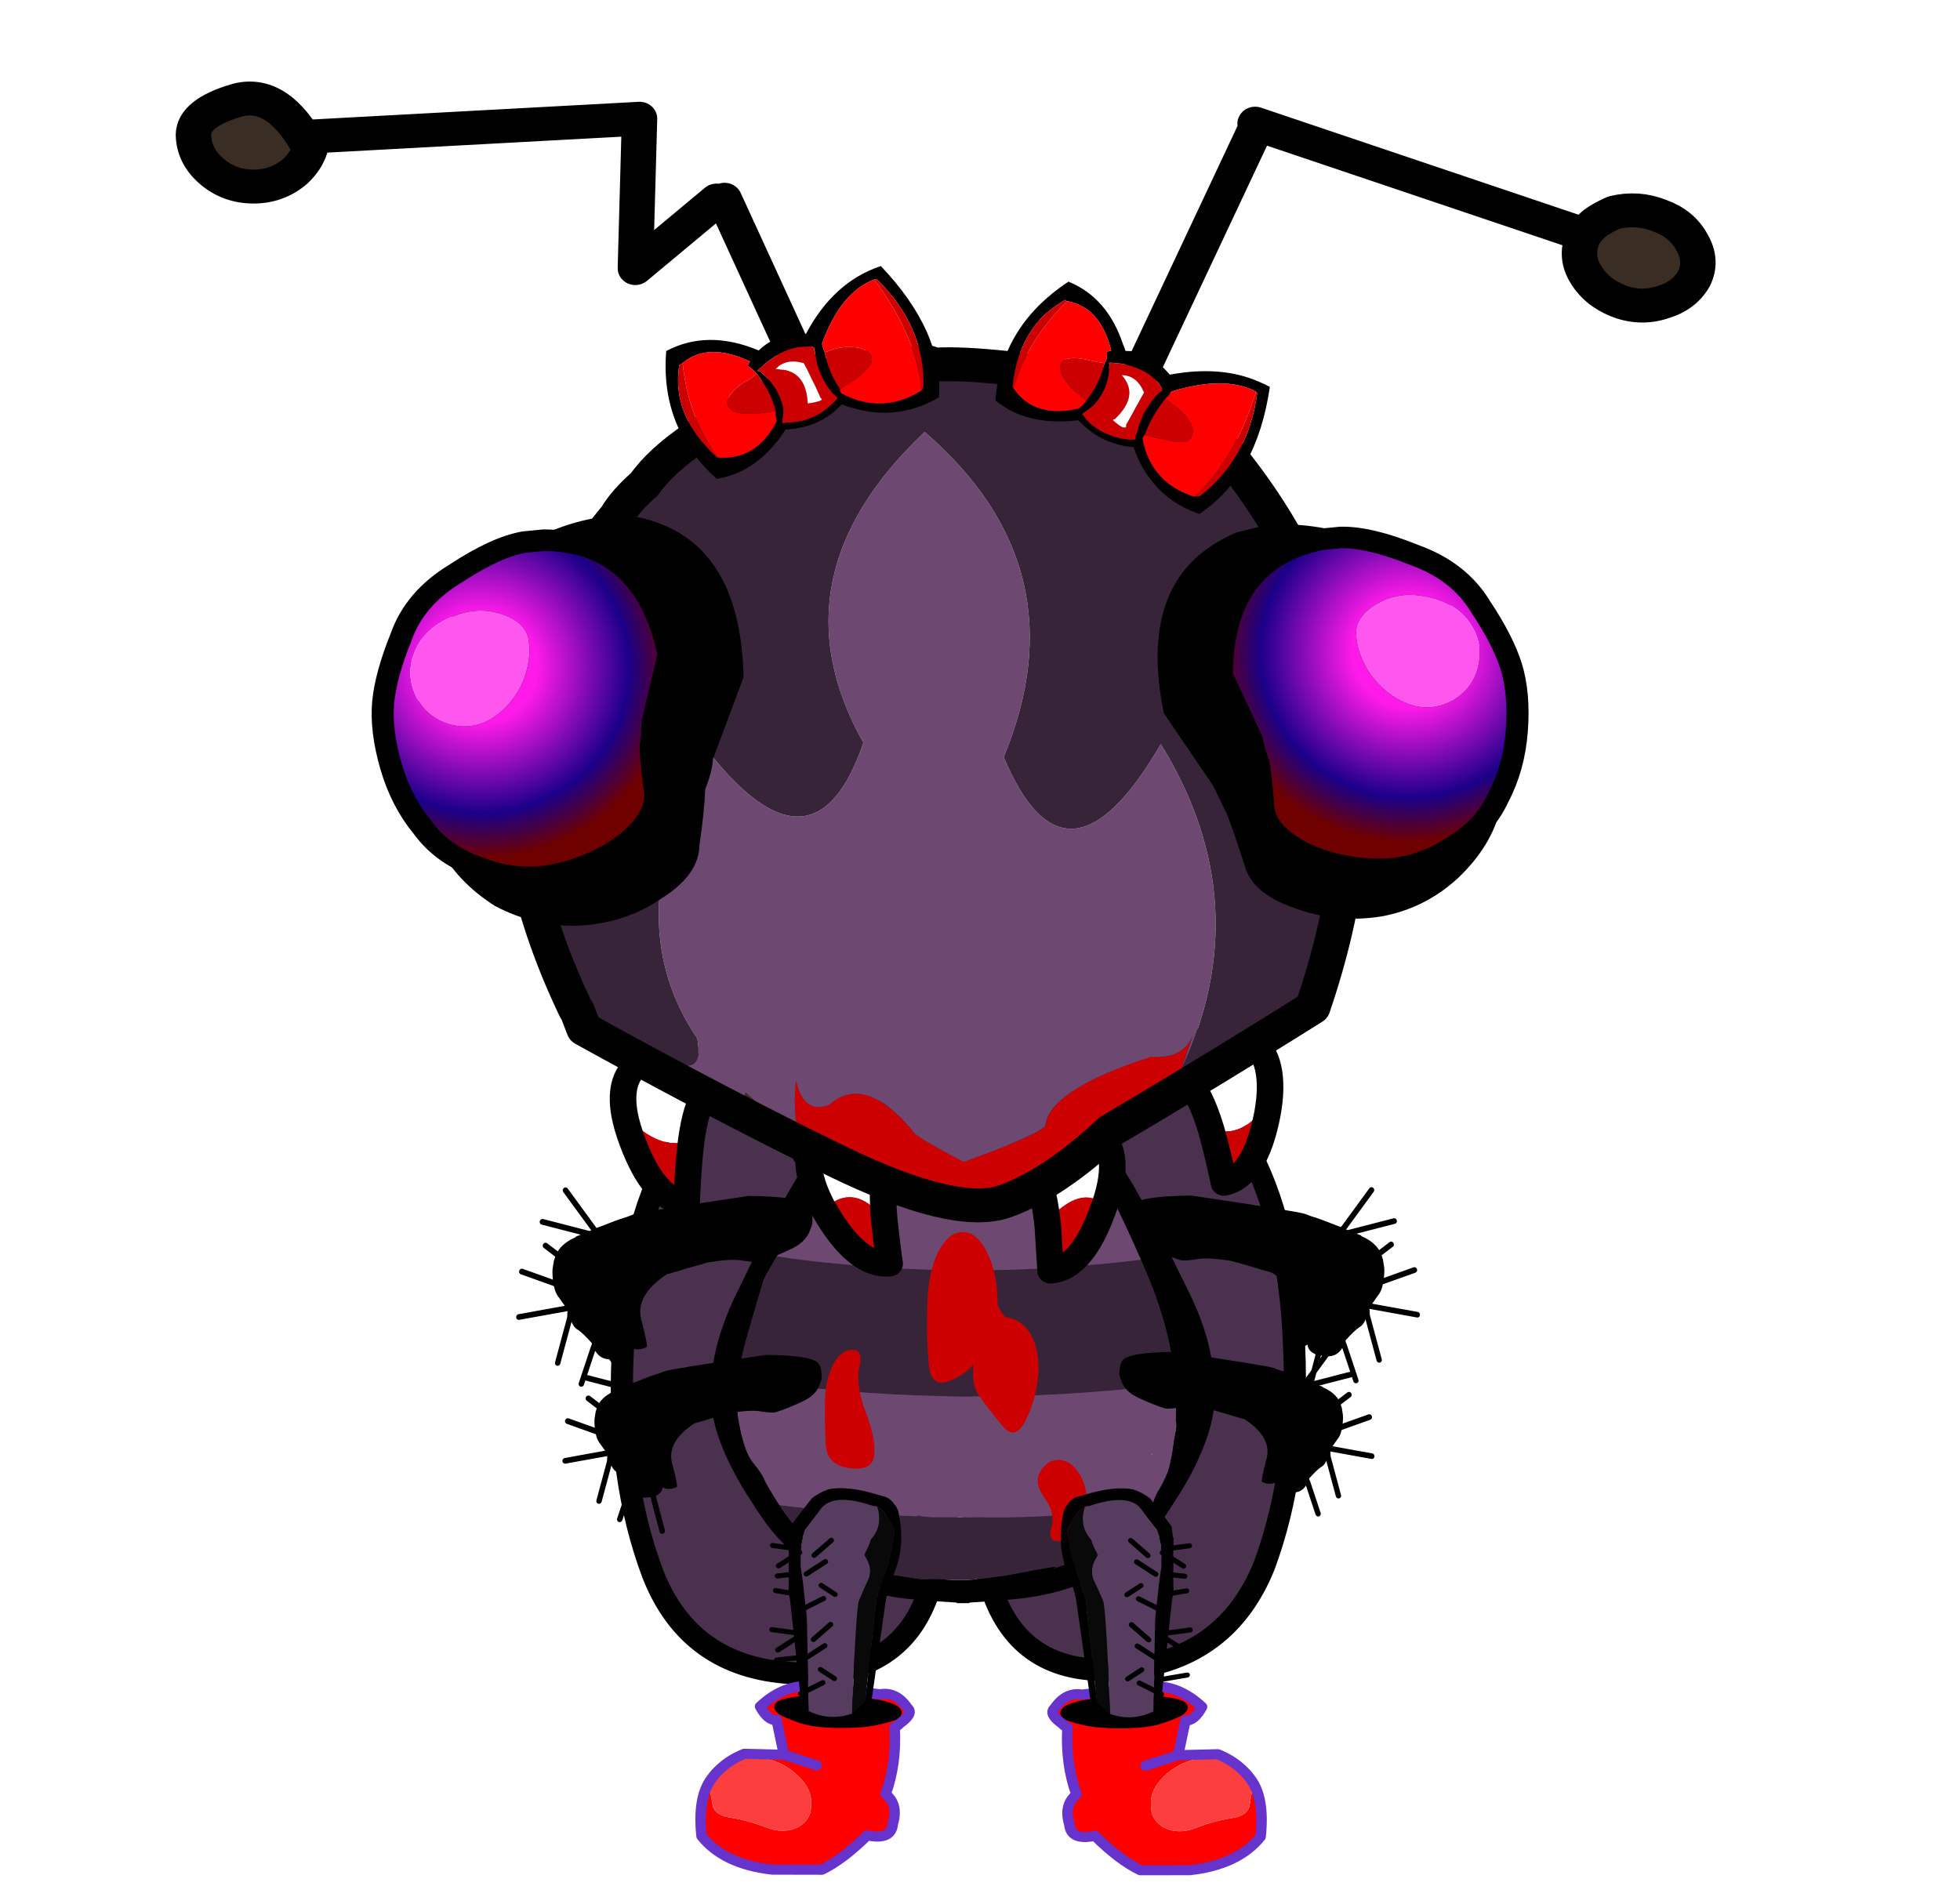 
<svg xmlns="http://www.w3.org/2000/svg" version="1.1" xmlns:xlink="http://www.w3.org/1999/xlink" preserveAspectRatio="none" x="0px" y="0px" width="560px" height="544px" viewBox="0 0 560 544">
<defs>
<radialGradient id="Gradient_1" gradientUnits="userSpaceOnUse" cx="0" cy="0" r="10.496" fx="0" fy="0" gradientTransform="matrix( -0.935, -0.355, -0.357, 0.942, 3.15,-1.25) " spreadMethod="pad">
<stop  offset="24.314%" stop-color="#FF1AE9"/>

<stop  offset="64.314%" stop-color="#1B0088"/>

<stop  offset="83.922%" stop-color="#6F0000"/>
</radialGradient>

<filter id="Filter_1" x="-20%" y="-20%" width="140%" height="140%" color-interpolation-filters="sRGB">
<feColorMatrix in="SourceGraphic" type="matrix" values="1.685 -0.234 -0.031 0 -0.105 -0.118 1.57 -0.031 0 -0.105 -0.118 -0.234 1.772 0 -0.105 0 0 0 1 0 " result="result1"/>
</filter>

<g id="Duplicate_Items_Folder_body_front_copy_5_0_Layer2_0_FILL">
<path fill="#4A324E" stroke="none" d="
M -22.5 -27.2
Q -28.25 -22.7 -31.15 -17.3 -35.1 -10.25 -35.55 1.1 -36.05 12.2 -32.8 20.8 -29.494 29.204 -20.25 29.7 -11.017 30.236 -8.2 23.15 -5.333 16.114 -5.25 0.7 -5.106 -14.705 -7.05 -25.25 -9.1 -35.95 -18.05 -30.25 -20.4 -28.7 -22.5 -27.2
M 12.1 -28
Q 10.05 -29.55 7.7 -31 -1.25 -36.75 -3.35 -26.1 -5.296 -15.55 -5.05 0.2 -4.763 15.95 -1.85 23.1 1.113 30.3 10.1 29.3 19.096 28.35 22.45 20 25.65 11.35 25.15 0.25 24.75 -11.05 20.75 -18.1 17.85 -23.5 12.1 -28 Z"/>
</g>

<g id="Duplicate_Items_Folder_body_front_copy_5_0_Layer1_0_FILL">
<path fill="#000000" stroke="none" d="
M 9.2 -16.45
Q 9.141 -16.615 9.05 -16.8 7.578 -20.689 4.6 -21.65 0 -22.9 -4.2 -23.15
L -4.2 -23.25
Q -4.55 -23.25 -4.95 -23.15 -5.15 -23.25 -5.35 -23.25
L -5.35 -23.15
Q -9.55 -22.85 -14.15 -21.65 -17.108 -20.696 -18.6 -16.85 -18.681 -16.643 -18.75 -16.45 -19.796 -15.529 -23.5 -8.2 -24.184 -6.773 -25 -5.1 -27.094 -0.987 -27.5 2.7 -27.613 3.989 -27.55 5.2 -27.293 9.009 -23.95 14.15 -23.398 15.042 -22.75 15.95 -18.3 22.2 -9.4 23.05 -7.2 23.25 -5.35 23.35
L -5.35 23.4
Q -5.05 23.4 -4.75 23.4 -4.45 23.4 -4.2 23.4
L -4.2 23.35
Q -2.4 23.25 -0.2 23.05 8.75 22.2 13.2 15.95 13.692 15.262 14.1 14.6 15.785 12.095 16.7 9.9 17.83 7.337 17.95 5.2 18.015 4.155 17.9 3.05 17.641 -0.797 15.45 -5.1 14.679 -6.665 14 -8.05 13.137 -9.735 12.4 -11.1 9.985 -15.731 9.2 -16.45
M 0.3 -20.35
Q 5.048 -19.245 6.7 -16.8 6.796 -16.658 6.9 -16.5 8.467 -14.051 11.3 -7.65 11.437 -7.339 11.55 -7.05 13.98 -1.548 14.4 3.5 14.397 3.538 14.4 3.55 14.408 3.675 14.4 3.75 14.53 5.346 14.45 6.85 14.568 7.439 14.4 8.05 14.315 8.4 14.15 9.65 14.098 10.047 14 10.4 13.879 11.165 13.65 11.7 13.312 12.532 12.8 13.35 12.345 14.226 12.4 14.5 12.416 14.577 11.65 14.65 11.74 15.422 9.95 17.05 8.363 18.452 5.55 19.5 2.739 20.537 3.55 20.2 4.408 19.871 0.4 20.65 -3.555 21.42 -5.65 21.3 -7.703 21.188 -8 21.25 -8.243 21.356 -12.15 20.65 -16.043 19.942 -18.1 18.2 -20.163 16.45 -21.3 14.65 -21.337 14.591 -21.4 14.5 -22.454 12.842 -22.7 12.3 -22.903 11.724 -23.75 10.7 -24.605 9.681 -25.1 6.65 -25.324 5.082 -25.1 3.1 -25.089 3.013 -25.1 2.9 -24.852 1.261 -24.3 -0.7 -23.043 -5.04 -22.8 -5.8 -22.614 -6.261 -21.6 -7.95 -20.95 -9.013 -19.95 -10.65 -17.594 -14.297 -16.3 -16.55 -16.129 -16.755 -16 -17 -14.651 -19.254 -9.85 -20.35 -9.5 -20.45 -9.1 -20.55 -8.6 -20.7 -8.05 -20.75 -7.55 -20.85 -7.2 -20.8
L -5.35 -20.75 -5.25 -20.75 -2.4 -20.8
Q -2 -20.85 -1.5 -20.75 -1 -20.7 -0.45 -20.55 -0.05 -20.45 0.3 -20.35 Z"/>

<path fill="#392D24" stroke="none" d="
M -25.1 3.1
Q -23.694 3.315 -22.3 3.5
L -25.1 2.9
Q -25.089 3.013 -25.1 3.1
M 14.4 3.5
L 12.8 3.75
Q 13.613 3.679 14.4 3.55 14.397 3.538 14.4 3.5 Z"/>

<path fill="#928943" stroke="none" d="
M -5.35 -20.75
L -5.35 -20.5
Q -5.3 -20.65 -5.25 -20.75
L -5.35 -20.75
M -8.05 -20.75
Q -7.9 -20.75 -7.75 -20.75 -7.5 -20.8 -7.35 -20.8
L -7.2 -20.8
Q -7.55 -20.85 -8.05 -20.75
M -1.5 -20.75
Q -2 -20.85 -2.4 -20.8
L -2.2 -20.8
Q -2.05 -20.8 -1.85 -20.75 -1.7 -20.75 -1.5 -20.75 Z"/>

<path fill="#372439" stroke="none" d="
M 5.55 19.5
Q 8.363 18.452 9.95 17.05 11.74 15.422 11.65 14.65 5.639 15.539 -0.9 15.65
L -2.6 15.65
Q -3.985 15.667 -6.1 15.65 -8.209 15.681 -8.9 15.45
L -8.9 15.55
Q -15.111 15.325 -21.3 14.55 -21.326 14.531 -21.4 14.5 -21.337 14.591 -21.3 14.65 -20.163 16.45 -18.1 18.2 -16.043 19.942 -12.15 20.65 -8.243 21.356 -8 21.25 -7.703 21.188 -5.65 21.3 -3.555 21.42 0.4 20.65 4.408 19.871 3.55 20.2 2.739 20.537 5.55 19.5
M 11.55 -7.05
Q 11.437 -7.339 11.3 -7.65 8.864 -7.336 6.4 -7.15 -4.91 -6.152 -16.25 -7.3 -18.929 -7.54 -21.6 -7.95 -22.614 -6.261 -22.8 -5.8 -23.043 -5.04 -24.3 -0.7 -24.852 1.261 -25.1 2.9
L -22.3 3.5
Q -4.663 5.806 12.8 3.75
L 14.4 3.5
Q 13.98 -1.548 11.55 -7.05
M 2.95 -16.15
Q 4.922 -16.272 6.9 -16.5 6.796 -16.658 6.7 -16.8 5.048 -19.245 0.3 -20.35 -0.05 -20.45 -0.45 -20.55 -1 -20.7 -1.5 -20.75 -1.7 -20.75 -1.85 -20.75 -2.05 -20.8 -2.2 -20.8
L -2.4 -20.8 -5.25 -20.75
Q -5.3 -20.65 -5.35 -20.5
L -5.35 -20.75 -7.2 -20.8 -7.35 -20.8
Q -7.5 -20.8 -7.75 -20.75 -7.9 -20.75 -8.05 -20.75 -8.6 -20.7 -9.1 -20.55 -9.5 -20.45 -9.85 -20.35 -14.651 -19.254 -16 -17 -16.129 -16.755 -16.3 -16.55 -14.401 -16.296 -12.55 -16.15 -4.843 -15.523 2.95 -16.15 Z"/>

<path fill="#695441" stroke="none" d="
M 12.8 3.75
L 14.4 3.75
Q 14.408 3.675 14.4 3.55 13.613 3.679 12.8 3.75 Z"/>

<path fill="#6D4972" stroke="none" d="
M 14.4 3.75
L 12.8 3.75
Q -4.663 5.806 -22.3 3.5 -23.694 3.315 -25.1 3.1 -25.324 5.082 -25.1 6.65 -24.605 9.681 -23.75 10.7 -22.903 11.724 -22.7 12.3 -22.454 12.842 -21.4 14.5 -21.326 14.531 -21.3 14.55 -15.111 15.325 -8.9 15.55
L -8.9 15.45
Q -8.209 15.681 -6.1 15.65 -3.985 15.667 -2.6 15.65
L -0.9 15.65
Q 5.639 15.539 11.65 14.65 12.416 14.577 12.4 14.5 12.345 14.226 12.8 13.35 13.312 12.532 13.65 11.7 13.879 11.165 14 10.4 14.098 10.047 14.15 9.65 14.315 8.4 14.4 8.05 14.568 7.439 14.45 6.85 14.53 5.346 14.4 3.75
M 12.35 9.9
Q 12.3 9.95 12.3 10
L 12.25 9.95
Q 12.311 9.923 12.35 9.9
M 6.9 -16.5
Q 4.922 -16.272 2.95 -16.15 -4.843 -15.523 -12.55 -16.15 -14.401 -16.296 -16.3 -16.55 -17.594 -14.297 -19.95 -10.65 -20.95 -9.013 -21.6 -7.95 -18.929 -7.54 -16.25 -7.3 -4.91 -6.152 6.4 -7.15 8.864 -7.336 11.3 -7.65 8.467 -14.051 6.9 -16.5 Z"/>

<path fill="#FDCC9B" stroke="none" d="
M 12.3 10
Q 12.3 9.95 12.35 9.9 12.311 9.923 12.25 9.95
L 12.3 10 Z"/>
</g>

<g id="Duplicate_Items_Folder_body_front_copy_5_0_Layer0_0_FILL">
<path fill="#CC0000" stroke="none" d="
M 3.85 10.45
Q 2.848 10.449 2.2 11.5 1.606 12.552 2.6 13.9 3.593 15.298 3.2 16.55 2.852 17.801 3.85 17.8 4.85 17.8 5.6 16.7 6.4 15.65 6.4 14.15 6.4 12.6 5.6 11.5 4.85 10.45 3.85 10.45
M -15 11.2
Q -12.886 11.447 -12.8 9.95 -12.66 8.505 -13.6 6.05 -14.495 3.643 -14.15 2.05 -13.751 0.502 -14.8 0.5 -15.8 0.5 -16.5 1.8 -17.204 3.153 -17.25 5.05 -17.286 6.992 -17.2 8.95 -17.118 10.958 -15 11.2
M -4.8 -10.15
Q -6.1 -10.15 -7.05 -8.3 -7.95 -6.4 -8 -3.65 -8.1 -0.9 -7.9 1.55 -7.75 3.95 -6.1 3.35 -4.5 2.75 -3.85 1.8 -4 3.8 -3.3 4.7 -2.4 5.95 -1.2 7.4 0 8.85 1 6.65 2 4.45 2.05 2.25 2.05 0.05 1.15 -1.2 0.3 -2.35 -0.95 -2.45 -1.65 -3.3 -1.65 -3.7 -1.65 -6.4 -2.6 -8.3 -3.5 -10.15 -4.8 -10.15 Z"/>
</g>

<g id="Duplicate_Items_Folder_foot_copy_13_0_Layer2_0_FILL">
<path fill="#FF0000" stroke="none" d="
M -16.8 16.7
Q -16.65 17 -16.4 17.25 -17.5 20.7 -17.25 23.9 -18.7 24.55 -18.65 26.55 -18.95 28.2 -16.6 28.35 -14.95 31.35 -13.3 32.85
L -8.75 34.15
Q -4.2 34.9 -1.45 32.8 -0.1 29.2 -0.9 27.05 -1.15 26.3 -1.65 25.55 -2.25 24.6 -3.3 23.75
L -6.95 22.8 -10.2 22.95 -6.95 22.8 -5.4 19.65
Q -4.65 20 -3.55 18.8 -5.05 16.25 -7.3 15.6
L -14.25 14.45
Q -15.65 13.75 -17.1 15.05 -17.8 15.4 -16.8 16.7
M -12.6 15.75
Q -11.7 15.9 -10.55 16.15 -8.35 16.65 -6.8 17.35 -5.3 18.05 -5.35 18.35 -5.35 18.4 -5.6 18.55 -5.994 18.705 -7.45 18.8 -8.868 18.936 -11.1 18.3 -13.283 17.714 -14.45 17.05 -15.606 16.445 -15.85 16.2 -16.1 16.1 -16.15 15.95 -16.2 15.9 -16.2 15.8 -16.1 15.45 -14.45 15.5 -13.6 15.6 -12.6 15.75
M -8.85 24.5
Q -7.25 23.55 -5.35 23.65 -3.5 23.75 -1.95 25.5 -0.5 27.3 -0.9 27.85 -1.2 28.4 -1.65 29.45 -2.05 30.45 -3.65 30.25 -5.3 30.05 -7.15 30.25 -8.95 30.45 -10.1 29.35 -11.1 28.25 -10.7 26.9 -10.45 25.45 -8.85 24.5 Z"/>

<path fill="#FD3E3E" stroke="none" d="
M -5.35 23.65
Q -7.25 23.55 -8.85 24.5 -10.45 25.45 -10.7 26.9 -11.1 28.25 -10.1 29.35 -8.95 30.45 -7.15 30.25 -5.3 30.05 -3.65 30.25 -2.05 30.45 -1.65 29.45 -1.2 28.4 -0.9 27.85 -0.5 27.3 -1.95 25.5 -3.5 23.75 -5.35 23.65 Z"/>

<path fill="#000000" stroke="none" d="
M -10.55 16.15
Q -11.7 15.9 -12.6 15.75 -13.6 15.6 -14.45 15.5 -16.1 15.45 -16.2 15.8 -16.2 15.9 -16.15 15.95 -16.1 16.1 -15.85 16.2 -15.606 16.445 -14.45 17.05 -13.283 17.714 -11.1 18.3 -8.868 18.936 -7.45 18.8 -5.994 18.705 -5.6 18.55 -5.35 18.4 -5.35 18.35 -5.3 18.05 -6.8 17.35 -8.35 16.65 -10.55 16.15 Z"/>
</g>

<g id="Duplicate_Items_Folder_foot_copy_13_0_Layer1_0_FILL">
<path fill="#563C5E" stroke="none" d="
M -9.25 -3.5
Q -10.3 -1.8 -9.5 -0.15 -9.5 0.55 -9.3 1.3 -9.4 1.4 -9.3 1.45
L -9.25 1.45
Q -10.55 2.6 -10.25 3.95 -10.093 4.829 -9.95 6 -9.843 6.731 -12.15 17.05 -10.322 18.388 -8.1 17.95 -5.6 8.95 -5.55 8.9 -5.332 8.281 -5 7.45 -4.886 7.14 -4.75 6.8 -4.3 5.55 -3.75 4.3 -3.6 3.65 -3.45 3.2 -3.4 2.8 -3.3 2.45 -3.25 2.3 -3.2 2.05
L -3.25 2.05
Q -3.25 1.9 -3.2 1.7 -3.25 1.5 -3.15 1.3 -3.2 1.25 -3.2 0.85 -3.2 0.8 -3.2 0.65 -3.45 0.05 -4.15 -1.8 -4.9 -3.7 -8.85 -3.45 -9.05 -3.5 -9.15 -3.5
L -9.25 -3.5 Z"/>

<path fill="#090909" stroke="none" d="
M -10.45 -2.75
Q -11.05 -2.25 -11.45 -1.75 -11.9 1.75 -11.5 5.35
L -13.05 15.6 -12.15 17.05
Q -9.843 6.731 -9.95 6 -10.093 4.829 -10.25 3.95 -10.55 2.6 -9.25 1.45
L -9.3 1.45
Q -9.4 1.4 -9.3 1.3 -9.5 0.55 -9.5 -0.15 -10.3 -1.8 -9.25 -3.5 -9.5 -3.4 -9.75 -3.3 -10.1 -3.15 -10.45 -2.75 Z"/>

<path fill="#000000" stroke="none" d="
M -11.45 -1.75
Q -11.05 -2.25 -10.45 -2.75 -10.1 -3.15 -9.75 -3.3 -9.5 -3.4 -9.25 -3.5
L -9.15 -3.5
Q -9.05 -3.5 -8.85 -3.45 -4.9 -3.7 -4.15 -1.8 -3.45 0.05 -3.2 0.65 -3.2 0.8 -3.2 0.85 -3.2 1.25 -3.15 1.3 -3.25 1.5 -3.2 1.7 -3.25 1.9 -3.25 2.05
L -3.2 2.05
Q -3.25 2.3 -3.3 2.45 -3.4 2.8 -3.45 3.2 -3.6 3.65 -3.75 4.3 -4.3 5.55 -4.75 6.8 -4.886 7.14 -5 7.45 -5.332 8.281 -5.55 8.9 -5.6 8.95 -8.1 17.95
L -7.2 17.3
Q -3.963 8.682 -3.65 7.85 -3.427 7.375 -3.25 6.95 -2.95 5.6 -2.6 4.4 -2.4 3.5 -2.15 2.7 -2.1 2.5 -2 2.15 -1.95 2 -1.9 1.75
L -1.95 1.75
Q -1.85 1.1 -1.8 0.7 -2 0.05 -3.05 -2.55 -3.55 -3.3 -4.4 -3.9 -6.05 -4.75 -9.05 -4.65 -9.25 -4.65 -9.75 -4.65 -10.35 -4.6 -10.9 -4.05
L -10.9 -4.1 -11.25 -3.7 -11.3 -3.6
Q -12.8 -0.6 -12.5 2.15 -12.288 4.145 -12.4 5.3 -12.42 5.519 -13.6 15.2
L -13.05 15.6 -11.5 5.35
Q -11.9 1.75 -11.45 -1.75 Z"/>
</g>

<g id="Duplicate_Items_Folder_arm__copy_8_0_Layer1_0_FILL">
<path fill="#000000" stroke="none" d="
M 13.65 6.7
Q 13.794 6.59 13.9 6.5
L 13.7 5.95 13.35 7.15
Q 13.522 6.96 13.65 6.7
M 13.75 -0.65
Q 13.676 -0.705 13.6 -0.8
L 12.95 -0.3 14.25 -0.25
Q 14.023 -0.435 13.75 -0.65
M 11.5 -2.3
Q 11 -2.6 10.55 -2.95 9.953 -3.363 0.8 -7.4 -4.224 -8.772 -4.9 -8 -5.2 -7.75 -5.35 -7.3 -5.65 -6.8 -5.55 -6.2 -5.55 -5 -4.25 -3.95 -3 -2.9 -1.9 -2.2 -1.45 -2 -0.2 -1.85 0.8 -1.7 2.65 -0.85 4.05 0 4.4 0.2 5 0.6 5.95 1.15 8.262 3.761 6.95 5.65 5.696 7.596 5.8 7.7 6.45 8.3 7.25 8.15 7.2 8.2 7.2 8.35 7.2 8.899 7.9 9.3
L 8.3 6.75 7.9 9.3
Q 8.103 9.403 8.35 9.5 9.4 10 10.2 9.35 10.333 9.261 10.5 9.1
L 10.2 6.65 10.5 9.1
Q 10.528 9.117 10.55 9.1 10.6 9 10.7 8.9 10.739 8.841 10.75 8.75 11.803 8.153 12.3 8 12.901 7.9 13.35 7.15
L 13.7 5.95 13.9 6.5
Q 14.58 5.989 14.85 5.8 15.393 5.474 15.75 4.7
L 14.85 4.75 15.75 4.7
Q 15.926 4.409 16.05 4.05 16.15 3.8 16.2 3.55 16.25 3.15 16.3 2.85 16.3 2.538 16.25 2.2
L 14.35 2.9 16.25 2.2
Q 16.231 2.088 16.2 1.95 15.95 1.1 15 0.35 15 0.3 14.95 0.25 14.645 0.037 14.25 -0.25
L 12.95 -0.3 13.6 -0.8
Q 13.051 -1.174 12.35 -1.7 11.95 -2 11.5 -2.3 Z"/>
</g>

<g id="Duplicate_Items_Folder_arm__copy_8_0_Layer0_0_FILL">
<path fill="#000000" stroke="none" d="
M 13.65 6.7
Q 13.794 6.59 13.9 6.5
L 13.7 5.95 13.35 7.15
Q 13.522 6.96 13.65 6.7
M 13.6 -0.8
Q 13.051 -1.174 12.35 -1.7 11.95 -2 11.5 -2.3 11 -2.6 10.55 -2.95 9.953 -3.363 0.8 -7.4 -4.224 -8.772 -4.9 -8 -5.2 -7.75 -5.35 -7.3 -5.65 -6.8 -5.55 -6.2 -5.55 -5 -4.25 -3.95 -3 -2.9 -1.9 -2.2 -1.45 -2 -0.2 -1.85 0.8 -1.7 2.65 -0.85 4.05 0 4.4 0.2 5 0.6 5.95 1.15 8.262 3.761 6.95 5.65 5.696 7.596 5.8 7.7 6.45 8.3 7.25 8.15 7.2 8.2 7.2 8.35 7.2 8.899 7.9 9.3
L 8.3 6.75 7.9 9.3
Q 8.103 9.403 8.35 9.5 9.4 10 10.2 9.35 10.333 9.261 10.5 9.1
L 10.2 6.65 10.5 9.1
Q 10.528 9.117 10.55 9.1 10.6 9 10.7 8.9 10.739 8.841 10.75 8.75 11.803 8.153 12.3 8 12.901 7.9 13.35 7.15
L 13.7 5.95 13.9 6.5
Q 14.58 5.989 14.85 5.8 15.393 5.474 15.75 4.7
L 14.85 4.75 15.75 4.7
Q 15.926 4.409 16.05 4.05 16.15 3.8 16.2 3.55 16.25 3.15 16.3 2.85 16.3 2.538 16.25 2.2
L 14.35 2.9 16.25 2.2
Q 16.231 2.088 16.2 1.95 15.95 1.1 15 0.35 15 0.3 14.95 0.25 14.645 0.037 14.25 -0.25
L 12.95 -0.3 13.6 -0.8
M 14.25 -0.25
Q 14.023 -0.435 13.75 -0.65 13.676 -0.705 13.6 -0.8
L 12.95 -0.3 14.25 -0.25 Z"/>
</g>

<g id="Duplicate_Items_Folder_head_copy_44_0_Layer6_0_FILL">
<path fill="#FFFFFF" stroke="none" d="
M -11.15 15.85
Q -12.891 17.093 -11.55 20.5 -9.689 18.962 -8.2 21.4 -8.144 18.59 -7.45 17.5 -6.75 16.3 -7.4 16.1
L -8.15 16.1
Q -8.2 16 -8.35 15.95 -9.55 14.7 -11.15 15.85
M -17.2 11.6
L -17.95 11.5
Q -18 11.35 -18.05 11.3 -19.15 9.9 -20.9 10.75 -22.34 11.47 -22.2 13.75 -20.375 16.195 -18.6 15.65 -18.133 13.742 -17.5 12.95 -16.65 11.85 -17.2 11.6
M 4.05 17.3
Q 2.45 16.1 1.2 17.35 1.05 17.35 1.05 17.5
L 0.25 17.45
Q -0.4 17.6 0.3 18.8 0.913 19.885 0.95 22.45 3.079 20.482 4.25 21.85 5.714 18.572 4.05 17.3
M 10.05 13.45
L 9.35 13.55
Q 8.75 13.8 9.55 14.9 10.276 15.797 10.65 17.95 12.4 18.921 14.1 16.65 14.709 13.697 13.05 12.8 11.3 11.9 10.2 13.3 10.1 13.35 10.05 13.45 Z"/>

<path fill="#CC0000" stroke="none" d="
M -11.55 20.5
L -11.5 20.55
Q -10 24.05 -8.15 24.05 -8.2 22.85 -8.2 21.45
L -8.2 21.4
Q -9.689 18.962 -11.55 20.5
M -19.2 19.3
Q -19.05 18.15 -18.8 16.75 -18.696 16.167 -18.6 15.65 -20.375 16.195 -22.2 13.75 -22.118 14.466 -21.9 15.35 -21 19 -19.2 19.3
M 4.25 21.85
Q 3.079 20.482 0.95 22.45 0.95 22.638 0.95 22.8 0.9 24.25 0.85 25.4 2.65 25.45 4.2 22 4.233 21.928 4.25 21.85
M 14.1 16.65
Q 12.4 18.921 10.65 17.95 10.742 18.342 10.8 18.75 11 20.15 11.1 21.25 12.9 21.05 13.95 17.4 14.048 17.029 14.1 16.65 Z"/>
</g>

<g id="Duplicate_Items_Folder_head_copy_44_0_Layer5_0_FILL">
<path fill="#392D24" stroke="none" d="
M -35.2 -43.55
Q -34.524 -44.091 -34.25 -44.8 -35.692 -48.535 -38.15 -48.05 -40.553 -47.555 -40.7 -46.3 -40.8 -45.05 -39.9 -44.05 -39 -43.05 -37.65 -42.9 -36.3 -42.75 -35.2 -43.55
M 36.85 -32.4
Q 36.829 -32.34 36.8 -32.3 36.2 -31.25 36.65 -30.15 37.15 -28.95 38.35 -28.3 39.55 -27.65 40.85 -27.95 42.1 -28.2 42.75 -29.15 43.35 -30.15 42.85 -31.3 42.4 -32.45 41.2 -33.05 40 -33.7 38.65 -33.5 38.2 -33.35 37.8 -33.15 37.244 -32.872 36.85 -32.4 Z"/>
</g>

<g id="Duplicate_Items_Folder_head_copy_44_0_Layer4_0_FILL">
<path fill="#CC0000" stroke="none" d="
M 9.3 14.45
L 10.2 12.4
Q 9.511 13.765 7.75 13.4 1.817 14.741 1.4 16.85 0.962 17.34 -3.4 18.5 -6.187 16.586 -6.1 16.35 -8.474 12.738 -10.6 14.35 -12.124 14.824 -12.35 12.7 -12.708 14.517 -12.55 16.4 -11.547 17.056 -10.55 17.7 -4.2 21.8 -1.3 21.05 1.55 20.3 5.05 17.5 9.338 15.426 13.55 13.25
L 13.3 12.8
Q 12.654 13.798 9.3 14.45 Z"/>

<path fill="#392D24" stroke="none" d="
M 15.15 -22.2
Q 15.117 -22.237 15.05 -22.3
L 15 -22.25 15.15 -22.2
M -13.6 14.85
Q -14.476 14.03 -15.25 13.15
L -15.55 13.75
Q -14.059 14.744 -13.6 14.85 Z"/>

<path fill="#6D4972" stroke="none" d="
M -6.6 -6.7
Q -10.2 1.45 -15.4 -7.15 -21.544 2.139 -17.65 9.7 -17.506 11.499 -18.6 11.2 -19.698 10.903 -20.8 10 -21.909 9.147 -24.25 7.35 -24.1 7.95 -23.95 8.5 -18.006 12.8 -12.55 16.4 -12.708 14.517 -12.35 12.7 -12.124 14.824 -10.6 14.35 -8.474 12.738 -6.1 16.35 -6.187 16.586 -3.4 18.5 0.962 17.34 1.4 16.85 1.817 14.741 7.75 13.4 9.511 13.765 10.2 12.4
L 9.3 14.45
Q 14.719 5.072 10.1 -4.9 3.85 4.1 1.2 -5.05 6.7 -15.7 -1.35 -24.6 -10.85 -16.95 -6.6 -6.7
M -15.25 13.15
Q -14.476 14.03 -13.6 14.85 -14.059 14.744 -15.55 13.75
L -15.25 13.15 Z"/>

<path fill="#695441" stroke="none" d="
M -5.7 -28.6
Q -7.45 -28.45 -8.9 -27.9 -15.25 -25.75 -17.4 -23.15 -15.05 -25 -10.4 -26.75 -7.9 -27.7 -4.8 -27.9 -5.25 -28.25 -5.7 -28.6 Z"/>

<path fill="#372439" stroke="none" d="
M -0.4 -28.5
L -0.7 -28.65
Q -3.4 -28.9 -5.7 -28.6 -5.25 -28.25 -4.8 -27.9 -7.9 -27.7 -10.4 -26.75 -15.05 -25 -17.4 -23.15 -18.55 -22.3 -19.15 -21.45 -30.25 -10.05 -24.3 7.3
L -24.25 7.35
Q -21.909 9.147 -20.8 10 -19.698 10.903 -18.6 11.2 -17.506 11.499 -17.65 9.7 -21.544 2.139 -15.4 -7.15 -10.2 1.45 -6.6 -6.7 -10.85 -16.95 -1.35 -24.6 6.7 -15.7 1.2 -5.05 3.85 4.1 10.1 -4.9 14.719 5.072 9.3 14.45 12.654 13.798 13.3 12.8
L 13.55 13.25
Q 15.332 12.371 17.1 11.45 24.965 -6.404 15.65 -21.35 15.421 -21.763 15.15 -22.2
L 15 -22.25
Q 10.999 -26.041 6.8 -27.05
L 6.45 -27.2
Q 4.94 -27.584 3.65 -27.9 1.109 -28.436 -0.4 -28.5 Z"/>
</g>

<g id="Duplicate_Items_Folder_head_copy_44_0_Layer3_0_FILL">
<path fill="#000000" stroke="none" d="
M -31.1 -12.55
Q -31.8 -10.7 -31.85 -7.9 -31.85 -5.35 -31.05 -3.05 -30.25 -0.9 -28.25 0.75 -26 2.3 -23.5 2.4 -20.95 2.5 -18.8 1.25 -16.6 0.1 -16.4 -1.65 -15.95 -3.5 -15.75 -4.9 -15.25 -5.9 -15.15 -6.6
L -12.95 -11.25
Q -12.3 -19.6 -18.25 -21.35
L -19.65 -21.45
Q -21.4 -21.55 -24.3 -20.5 -27.3 -19.4 -28.7 -16.9 -30.25 -14.35 -31.1 -12.55
M 21.6 -16.3
Q 18.7 -17.3 16.95 -17.1
L 15.6 -16.9
Q 9.65 -15 10.45 -6.7
L 12.8 -2.15
Q 13 -1.55 13.4 -0.45 13.75 0.95 14.1 2.7 14.35 4.4 16.65 5.5 18.9 6.65 21.45 6.5 23.95 6.3 26 4.7 28.1 3 28.8 0.85 29.5 -1.45 29.5 -4.2 29.35 -6.85 28.6 -8.7 27.75 -10.55 26.2 -12.95 24.65 -15.3 21.6 -16.3 Z"/>
</g>

<g id="Duplicate_Items_Folder_eye_copy_12_0_Layer0_0_FILL">
<path fill="url(#Gradient_1)" stroke="none" d="
M 6.6 -3
Q 5.8 -4.75 3.85 -5.7 1.9 -6.75 0.6 -6.85
L -0.3 -6.85
Q -4.85 -6.35 -5.4 -1
L -4.35 2.1
Q -4.3 2.6 -4.15 3.25 -4.1 4.2 -4.15 5.35 -4.1 6.5 -2.65 7.5 -1.25 8.4 0.55 8.65 2.4 8.9 4.05 8.05 5.7 7.3 6.5 5.9 7.35 4.6 7.65 2.9 7.95 1.2 7.7 -0.1 7.45 -1.35 6.6 -3
M 1.9 -3.6
Q 2.95 -4.1 4.1 -3.75 5.35 -3.4 5.95 -2.45 6.55 -1.45 6.25 -0.4 5.95 0.7 4.9 1.2 3.85 1.65 2.85 1.15 1.9 0.65 1.3 -0.4 0.8 -1.4 0.85 -2.25 0.85 -3.1 1.9 -3.6 Z"/>

<path fill="#FE56EE" stroke="none" d="
M 4.1 -3.75
Q 2.95 -4.1 1.9 -3.6 0.85 -3.1 0.85 -2.25 0.8 -1.4 1.3 -0.4 1.9 0.65 2.85 1.15 3.85 1.65 4.9 1.2 5.95 0.7 6.25 -0.4 6.55 -1.45 5.95 -2.45 5.35 -3.4 4.1 -3.75 Z"/>
</g>

<g id="Duplicate_Items_Folder_head_copy_44_0_Layer1_0_FILL">
<path fill="#000000" stroke="none" d="
M -10.2 -30.35
Q -12.95 -31.9 -15.4 -30.85 -16.2 -26.35 -13.3 -23.05 -10.95 -23.2 -9.15 -25.55 -7.2 -25.45 -5.85 -26.7 -3.05 -25.25 -0.35 -26.55 0.3 -30.35 -2.85 -34.6 -5.6 -33.95 -7.45 -31.05 -9.05 -31.3 -10.2 -30.35
M -10.2 -29.05
Q -10.25 -29.15 -10.4 -29.15 -10.25 -29.3 -10.15 -29.35 -9.85 -29.6 -9.5 -29.8 -8.5 -30.4 -7.55 -30.3 -7.25 -30.3 -7.05 -30.2 -7.1 -30 -7.05 -29.95 -7.05 -29.241 -6.85 -28.6 -6.671 -27.968 -6.3 -27.4 -6.15 -27.25 -6.05 -27.1 -6.15 -27 -6.2 -26.95 -7.4 -25.85 -8.9 -25.95 -9.1 -25.95 -9.3 -25.95 -9.2 -26.35 -9.15 -26.75 -9.25 -28.05 -10.2 -29.05
M -10.9 -29.5
Q -10.65 -29.3 -10.45 -29 -9.75 -27.85 -9.6 -26.7 -9.65 -26.4 -9.6 -26.1 -10.95 -23.9 -13.1 -24.3
L -13.15 -24.3
Q -15.5 -27 -14.75 -29.95 -14.6 -30 -14.55 -30.05 -13 -31.15 -10.75 -29.75 -10.85 -29.65 -10.9 -29.5
M -3.3 -33.85
L -3.15 -33.85
Q -0.75 -30.85 -1.15 -27.35 -1.2 -27.15 -1.3 -27.05 -3.65 -25.85 -5.8 -27.35 -5.9 -27.5 -5.85 -27.6 -6.4 -28.65 -6.5 -29.85 -6.6 -30.2 -6.6 -30.4 -5.25 -33.3 -3.3 -33.85
M 7.6 -32.6
Q 6.451 -31.968 5.55 -31.15 3.37 -29.151 2.8 -26.05 3.742 -25.049 5.15 -24.65 6.137 -24.379 7.35 -24.4 7.449 -24.26 7.55 -24.15 8.617 -22.818 10.3 -22.5 10.548 -21.335 11.1 -20.45 11.963 -18.972 13.6 -18.2 17.05 -20.1 18.3 -25.25 18.044 -25.436 17.75 -25.6 15.711 -26.815 12.75 -26.55 11.968 -27.766 10.75 -28.15 10.59 -28.167 10.4 -28.2 10.364 -28.404 10.3 -28.6 9.704 -31.431 7.6 -32.6
M 7.3 -31.55
L 7.4 -31.45 7.45 -31.45
Q 9.25 -30.9 9.6 -28.3 9.5 -28.3 9.35 -28.25 9.35 -27.894 9.2 -27.65 9.172 -27.627 9.15 -27.6 8.75 -26.4 7.9 -25.5 7.7 -25.25 7.45 -25.1 6.186 -24.902 5.3 -25.3 4.404 -25.667 3.9 -26.65
L 3.85 -26.75
Q 4.337 -29.296 6 -30.75 6.597 -31.198 7.3 -31.55
M 9.4 -27.4
Q 9.45 -27.5 9.4 -27.6 9.55 -27.6 9.7 -27.55 10.1 -27.5 10.45 -27.35 11.5 -26.95 12.05 -26.15 12.2 -25.9 12.25 -25.65 12.15 -25.6 12.05 -25.55 11.524 -25.099 11.15 -24.55 10.799 -24.023 10.6 -23.4 10.525 -23.25 10.45 -23.1 10.463 -23.012 10.45 -22.95 10.3 -22.95 10.2 -22.95 8.65 -23.25 7.8 -24.4 7.7 -24.6 7.6 -24.75 7.95 -24.95 8.25 -25.15 9.25 -26.05 9.4 -27.4
M 12.35 -25.15
Q 12.55 -25.3 12.75 -25.55 15.85 -26.2 17.5 -25.05
L 17.55 -24.95
Q 16.7 -21.2 13.75 -19.25 13.55 -19.25 13.4 -19.25 12.228 -19.774 11.6 -20.7 10.95 -21.621 10.85 -22.95 10.95 -23.15 11 -23.15 11.5 -24.25 12.35 -25.15 Z"/>

<path fill="#FF0000" stroke="none" d="
M -6.5 -29.85
Q -5.9 -30.05 -5.4 -30.05 -4.05 -30 -3.9 -29.3 -3.8 -28.85 -4.85 -28.15 -5.45 -27.85 -5.85 -27.6 -5.9 -27.5 -5.8 -27.35 -3.65 -25.85 -1.3 -27.05 -1.2 -30.15 -3.3 -33.85 -5.25 -33.3 -6.6 -30.4 -6.6 -30.2 -6.5 -29.85
M -10.45 -29
Q -10.65 -29.3 -10.9 -29.5 -10.85 -29.65 -10.75 -29.75 -13 -31.15 -14.55 -30.05 -14.55 -26.75 -13.1 -24.3 -10.95 -23.9 -9.6 -26.1 -9.65 -26.4 -9.6 -26.7 -10.25 -26.65 -10.7 -26.65 -12.1 -26.7 -12.25 -27.3 -12.45 -27.8 -11.25 -28.55 -10.85 -28.7 -10.45 -29
M 12.75 -25.55
Q 12.55 -25.3 12.35 -25.15 12.85 -24.7 13.25 -24.25 14 -23.25 13.55 -22.7 13.35 -22.3 12.1 -22.75 11.5 -22.95 11 -23.15 10.95 -23.15 10.85 -22.95 10.95 -21.621 11.6 -20.7 12.228 -19.774 13.4 -19.25 15.9 -21.15 17.5 -25.05 15.85 -26.2 12.75 -25.55
M 7.45 -31.45
L 7.4 -31.45
Q 4.897 -29.342 3.9 -26.65 4.404 -25.667 5.3 -25.3 6.186 -24.902 7.45 -25.1 7.7 -25.25 7.9 -25.5 7.5 -25.95 7.2 -26.25 6.4 -27.4 6.75 -27.9 7.1 -28.3 8.35 -27.85 8.75 -27.7 9.15 -27.6 9.172 -27.627 9.2 -27.65 9.35 -27.894 9.35 -28.25 9.5 -28.3 9.6 -28.3 9.25 -30.9 7.45 -31.45 Z"/>

<path fill="#CC0000" stroke="none" d="
M -5.4 -30.05
Q -5.9 -30.05 -6.5 -29.85 -6.4 -28.65 -5.85 -27.6 -5.45 -27.85 -4.85 -28.15 -3.8 -28.85 -3.9 -29.3 -4.05 -30 -5.4 -30.05
M -3.15 -33.85
L -3.3 -33.85
Q -1.2 -30.15 -1.3 -27.05 -1.2 -27.15 -1.15 -27.35 -0.75 -30.85 -3.15 -33.85
M -14.55 -30.05
Q -14.6 -30 -14.75 -29.95 -15.5 -27 -13.15 -24.3
L -13.1 -24.3
Q -14.55 -26.75 -14.55 -30.05
M -10.45 -29
Q -10.85 -28.7 -11.25 -28.55 -12.45 -27.8 -12.25 -27.3 -12.1 -26.7 -10.7 -26.65 -10.25 -26.65 -9.6 -26.7 -9.75 -27.85 -10.45 -29
M -10.4 -29.15
Q -10.25 -29.15 -10.2 -29.05 -9.25 -28.05 -9.15 -26.75 -9.2 -26.35 -9.3 -25.95 -9.1 -25.95 -8.9 -25.95 -7.4 -25.85 -6.2 -26.95 -6.15 -27 -6.05 -27.1 -6.15 -27.25 -6.3 -27.4 -6.671 -27.968 -6.85 -28.6 -7.05 -29.241 -7.05 -29.95 -7.1 -30 -7.05 -30.2 -7.25 -30.3 -7.55 -30.3 -8.5 -30.4 -9.5 -29.8 -9.85 -29.6 -10.15 -29.35 -10.25 -29.3 -10.4 -29.15
M -9.35 -29.15
Q -8.75 -29.75 -7.75 -29.35 -7.573 -28.945 -7.4 -28.4 -7.197 -27.866 -7 -27.2
L -6.95 -27.15
Q -6.85 -27 -7.75 -26.95 -7.75 -27 -7.75 -27.1 -7.7 -29 -9.35 -29.15
M 13.55 -22.7
Q 14 -23.25 13.25 -24.25 12.85 -24.7 12.35 -25.15 11.5 -24.25 11 -23.15 11.5 -22.95 12.1 -22.75 13.35 -22.3 13.55 -22.7
M 17.55 -24.95
L 17.5 -25.05
Q 15.9 -21.15 13.4 -19.25 13.55 -19.25 13.75 -19.25 16.7 -21.2 17.55 -24.95
M 9.4 -27.6
Q 9.45 -27.5 9.4 -27.4 9.25 -26.05 8.25 -25.15 7.95 -24.95 7.6 -24.75 7.7 -24.6 7.8 -24.4 8.65 -23.25 10.2 -22.95 10.3 -22.95 10.45 -22.95 10.463 -23.012 10.45 -23.1 10.525 -23.25 10.6 -23.4 10.799 -24.023 11.15 -24.55 11.524 -25.099 12.05 -25.55 12.15 -25.6 12.25 -25.65 12.2 -25.9 12.05 -26.15 11.5 -26.95 10.45 -27.35 10.1 -27.5 9.7 -27.55 9.55 -27.6 9.4 -27.6
M 11.2 -25.65
Q 10.982 -25.311 10.7 -24.9 10.387 -24.418 10 -23.85
L 10 -23.75
Q 9.85 -23.55 9.3 -24.2 9.3 -24.25 9.4 -24.25 10.95 -25.5 10.05 -26.8 10.9 -26.7 11.2 -25.65
M 7.9 -25.5
Q 8.75 -26.4 9.15 -27.6 8.75 -27.7 8.35 -27.85 7.1 -28.3 6.75 -27.9 6.4 -27.4 7.2 -26.25 7.5 -25.95 7.9 -25.5
M 7.4 -31.45
L 7.3 -31.55
Q 6.597 -31.198 6 -30.75 4.337 -29.296 3.85 -26.75
L 3.9 -26.65
Q 4.897 -29.342 7.4 -31.45 Z"/>

<path fill="#FFFFFF" stroke="none" d="
M -7.75 -29.35
Q -8.75 -29.75 -9.35 -29.15 -7.7 -29 -7.75 -27.1 -7.75 -27 -7.75 -26.95 -6.85 -27 -6.95 -27.15
L -7 -27.2
Q -7.197 -27.866 -7.4 -28.4 -7.573 -28.945 -7.75 -29.35
M 10.7 -24.9
Q 10.982 -25.311 11.2 -25.65 10.9 -26.7 10.05 -26.8 10.95 -25.5 9.4 -24.25 9.3 -24.25 9.3 -24.2 9.85 -23.55 10 -23.75
L 10 -23.85
Q 10.387 -24.418 10.7 -24.9 Z"/>
</g>

<path id="Duplicate_Items_Folder_body_front_copy_5_0_Layer2_0_1_STROKES" stroke="#000000" stroke-width="2" stroke-linejoin="round" stroke-linecap="round" fill="none" d="
M 7.7 -31
Q -1.25 -36.75 -3.35 -26.1 -5.296 -15.55 -5.025 0.2 -4.763 15.95 -1.825 23.125 1.113 30.3 10.1 29.325 19.096 28.35 22.45 20 25.65 11.35 25.15 0.25 24.75 -11.05 20.75 -18.1 17.85 -23.5 12.1 -28 10.05 -29.55 7.7 -31 Z
M -22.5 -27.2
Q -20.4 -28.7 -18.05 -30.25 -9.1 -35.95 -7.05 -25.25 -5.106 -14.705 -5.225 0.7 -5.333 16.114 -8.175 23.175 -11.017 30.236 -20.25 29.725 -29.494 29.204 -32.8 20.8 -36.05 12.2 -35.55 1.1 -35.1 -10.25 -31.15 -17.3 -28.25 -22.7 -22.5 -27.2 Z"/>

<path id="Duplicate_Items_Folder_foot_copy_13_0_Layer2_0_1_STROKES" stroke="#000000" stroke-width="1" stroke-linejoin="round" stroke-linecap="round" fill="none" d="
M -12.6 15.75
Q -11.7 15.9 -10.55 16.15 -8.35 16.65 -6.8 17.35 -5.3 18.05 -5.35 18.35 -5.35 18.4 -5.6 18.55 -5.994 18.705 -7.425 18.825 -8.868 18.936 -11.075 18.325 -13.283 17.714 -14.45 17.075 -15.606 16.445 -15.85 16.2 -16.1 16.1 -16.15 15.95 -16.2 15.9 -16.2 15.8 -16.1 15.45 -14.45 15.5 -13.6 15.6 -12.6 15.75 Z"/>

<path id="Duplicate_Items_Folder_foot_copy_13_0_Layer2_0_2_STROKES" stroke="#6633CC" stroke-width="1" stroke-linejoin="round" stroke-linecap="round" fill="none" d="
M -6.95 22.8
L -5.4 19.65
Q -4.65 20 -3.55 18.8 -5.05 16.25 -7.3 15.6
L -14.25 14.45
Q -15.65 13.75 -17.1 15.05 -17.8 15.4 -16.8 16.7 -16.65 17 -16.4 17.25 -17.5 20.7 -17.25 23.9 -18.7 24.55 -18.65 26.55 -18.95 28.2 -16.6 28.35 -14.95 31.35 -13.3 32.85
L -8.75 34.15
Q -4.2 34.9 -1.45 32.8 -0.1 29.2 -0.9 27.05 -1.15 26.3 -1.65 25.55 -2.25 24.6 -3.3 23.75
L -6.95 22.8 -10.2 22.95"/>

<path id="Duplicate_Items_Folder_foot_copy_13_0_Layer0_0_1_STROKES" stroke="#000000" stroke-width="0.5" stroke-linejoin="round" stroke-linecap="round" fill="none" d="
M -3.1 2.65
L -0.65 3
M -3.65 5.05
L -1.85 5.8
M -3.3 2.95
L -1.7 4.8
M -7.6 6.05
L -6.1 5.55
M -7.95 9.05
L -6.75 10.95
M -4.45 7
L -2.05 7.25
M -5.15 10.75
L -2.7 11.1
M -6.65 6.75
L -4.9 8.4
M -5.9 0.95
L -4.7 2.85
M -5.9 3.15
L -4.45 4.85
M -6.5 15.1
L -4.1 15.35
M -5.7 13.15
L -3.9 13.9
M -8.7 14.85
L -6.95 16.5
M -9.65 14.15
L -8.15 13.65
M -5.35 11.05
L -3.75 12.9
M -7.95 11.25
L -6.5 12.95"/>

<path id="Duplicate_Items_Folder_arm__copy_8_0_Layer1_0_1_STROKES" stroke="#000000" stroke-width="0.5" stroke-linejoin="round" stroke-linecap="round" fill="none" d="
M 17.15 -3.3
L 13.6 -0.775
M 14.275 -0.25
L 18.35 -0.1
M 13.6 -0.775
L 12.95 -0.3 14.275 -0.25
M 17.45 1.8
L 16.25 2.225
M 18.85 4.55
L 15.775 4.7
M 13.925 6.5
L 17.9 8.4
M 15.775 4.7
L 14.85 4.75
M 13.25 11.25
L 13.375 7.175
M 10.6 12.4
L 10.5 9.125 10.2 6.65
M 7.9 9.3
L 5.95 12.3
M 13.375 7.175
L 13.7 5.95 13.925 6.5
M 16.25 2.225
L 14.35 2.9
M 8.3 6.75
L 7.9 9.3"/>

<path id="Duplicate_Items_Folder_arm__copy_8_0_Layer0_0_1_STROKES" stroke="#000000" stroke-width="0.5" stroke-linejoin="round" stroke-linecap="round" fill="none" d="
M 6.243 11.172
L 5.675 11.588 6.833 11.631 10.397 11.763
M 1.608 17.753
L 1.259 19.983
M 9.348 8.964
L 6.243 11.172
M 10.834 15.829
L 8.145 15.96
M 6.527 17.534
L 10.003 19.196
M 9.61 13.424
L 8.561 13.796
M 8.145 15.96
L 7.336 16.004
M 6.331 17.053
L 6.527 17.534
M 6.046 18.125
L 6.331 17.053
M 5.937 21.688
L 6.046 18.125
M 3.27 17.665
L 3.532 19.83 3.62 22.694
M 8.561 13.796
L 6.899 14.386
M 1.259 19.983
L -0.447 22.606"/>

<path id="Duplicate_Items_Folder_head_copy_44_0_Layer6_0_1_STROKES" stroke="#000000" stroke-width="1.5" stroke-linejoin="round" stroke-linecap="round" fill="none" d="
M 14.125 16.675
Q 14.709 13.697 13.05 12.8 11.3 11.9 10.2 13.3 10.1 13.35 10.05 13.45
L 9.35 13.55
Q 8.75 13.8 9.55 14.9 10.276 15.797 10.675 17.975
M 14.125 16.675
Q 14.048 17.029 13.95 17.4 12.9 21.05 11.1 21.25 11 20.15 10.8 18.75 10.742 18.342 10.675 17.975
M 4.275 21.85
Q 5.714 18.572 4.05 17.3 2.45 16.1 1.2 17.35 1.05 17.35 1.05 17.5
L 0.25 17.45
Q -0.4 17.6 0.3 18.8 0.913 19.885 0.95 22.475
M 4.275 21.85
Q 4.233 21.928 4.2 22 2.65 25.45 0.85 25.4 0.9 24.25 0.95 22.8 0.95 22.638 0.95 22.475
M -22.175 13.75
Q -22.34 11.47 -20.9 10.75 -19.15 9.9 -18.05 11.3 -18 11.35 -17.95 11.5
L -17.2 11.6
Q -16.65 11.85 -17.5 12.95 -18.133 13.742 -18.575 15.65 -18.696 16.167 -18.8 16.75 -19.05 18.15 -19.2 19.3 -21 19 -21.9 15.35 -22.118 14.466 -22.175 13.75 Z
M -8.2 21.4
L -8.2 21.45
Q -8.2 22.85 -8.15 24.05 -10 24.05 -11.5 20.55
L -11.525 20.525
Q -12.891 17.093 -11.15 15.85 -9.55 14.7 -8.35 15.95 -8.2 16 -8.15 16.1
L -7.4 16.1
Q -6.75 16.3 -7.45 17.5 -8.144 18.59 -8.2 21.4 Z"/>

<path id="Duplicate_Items_Folder_head_copy_44_0_Layer5_0_1_STROKES" stroke="#000000" stroke-width="2" stroke-linejoin="round" stroke-linecap="round" fill="none" d="
M 36.85 -32.375
Q 37.244 -32.872 37.8 -33.15 38.2 -33.35 38.65 -33.5 40 -33.7 41.2 -33.05 42.4 -32.45 42.85 -31.3 43.35 -30.15 42.75 -29.15 42.1 -28.2 40.85 -27.95 39.55 -27.65 38.35 -28.3 37.15 -28.95 36.65 -30.15 36.2 -31.25 36.8 -32.3 36.829 -32.34 36.85 -32.375
L 19 -40.8
M 9.45 -23.9
L 19 -40.5
M -11.7 -39.4
L -16.65 -35.9 -15.55 -44.65 -34 -45.5
Q -34.065 -45.128 -34.225 -44.8 -34.524 -44.091 -35.2 -43.55 -36.3 -42.75 -37.65 -42.9 -39 -43.05 -39.9 -44.05 -40.8 -45.05 -40.7 -46.3 -40.553 -47.555 -38.125 -48.05 -35.692 -48.535 -34.225 -44.8
M -7.3 -27.25
L -11.25 -39.4"/>

<path id="Duplicate_Items_Folder_head_copy_44_0_Layer4_0_1_STROKES" stroke="#000000" stroke-width="2" stroke-linejoin="round" stroke-linecap="round" fill="none" d="
M 6.475 -27.175
Q 4.94 -27.584 3.675 -27.875 1.109 -28.436 -0.4 -28.5
L -0.7 -28.65
Q -3.4 -28.9 -5.7 -28.6
M -17.4 -23.15
Q -18.55 -22.3 -19.15 -21.45 -30.25 -10.05 -24.3 7.3
L -24.25 7.35
M 13.55 13.275
Q 15.332 12.371 17.1 11.45 24.965 -6.404 15.675 -21.35 15.421 -21.763 15.15 -22.175
L 15.025 -22.25
Q 10.999 -26.041 6.8 -27.05
M -5.7 -28.6
Q -7.45 -28.45 -8.9 -27.9 -15.25 -25.75 -17.4 -23.15
M 15.075 -22.3
Q 15.117 -22.237 15.15 -22.175
M -12.55 16.4
Q -11.547 17.056 -10.55 17.7 -4.2 21.8 -1.3 21.05 1.55 20.3 5.05 17.5 9.338 15.426 13.55 13.275
M -24.25 7.35
Q -24.1 7.95 -23.95 8.5 -18.006 12.8 -12.55 16.4"/>

<path id="Duplicate_Items_Folder_head_copy_44_0_Layer4_0_2_STROKES" stroke="#000000" stroke-width="0.5" stroke-linejoin="round" stroke-linecap="round" fill="none" d="
M -12.55 16.4
L -12.7 17.35"/>

<path id="Duplicate_Items_Folder_eye_copy_12_0_Layer0_0_1_STROKES" stroke="#000000" stroke-width="1" stroke-linejoin="round" stroke-linecap="round" fill="none" d="
M 3.85 -5.7
Q 1.9 -6.75 0.6 -6.85
L -0.3 -6.85
Q -4.85 -6.35 -5.4 -1
L -4.35 2.1
Q -4.3 2.6 -4.15 3.25 -4.1 4.2 -4.15 5.35 -4.1 6.5 -2.65 7.5 -1.25 8.4 0.55 8.65 2.4 8.9 4.05 8.05 5.7 7.3 6.5 5.9 7.35 4.6 7.65 2.9 7.95 1.2 7.7 -0.1 7.45 -1.35 6.6 -3 5.8 -4.75 3.85 -5.7 Z"/>
</defs>

<g filter="url(#Filter_1)" transform="matrix( 1, 0, 0, 1, 0,0) ">
<g transform="matrix( 1, 0, 0, 1, 54.4,-11.8) ">
<g transform="matrix( 3.161, 0, 0, 3.161, 235.85,395.95) ">
<g transform="matrix( 1, 0, 0, 1, 0,0) ">
<use xlink:href="#Duplicate_Items_Folder_body_front_copy_5_0_Layer2_0_FILL"/>

<use xlink:href="#Duplicate_Items_Folder_body_front_copy_5_0_Layer2_0_1_STROKES"/>
</g>

<g transform="matrix( -0.715, 0.249, 0.169, 1.055, 30.45,-52.6) "/>

<g transform="matrix( 1, 0, 0, 1, 0,0) ">
<use xlink:href="#Duplicate_Items_Folder_body_front_copy_5_0_Layer1_0_FILL"/>
</g>

<g transform="matrix( 1, 0, 0, 1, 0,0) ">
<use xlink:href="#Duplicate_Items_Folder_body_front_copy_5_0_Layer0_0_FILL"/>
</g>
</g>

<g transform="matrix( 5.382, 0, 0, 5.382, 209.25,437.1) ">
<g transform="matrix( -0.539, -0.148, -0.141, 0.514, -7.9,1.4) ">
<g transform="matrix( 1, 0, 0, 1, 0,0) ">
<use xlink:href="#Duplicate_Items_Folder_foot_copy_13_0_Layer2_0_FILL"/>

<use xlink:href="#Duplicate_Items_Folder_foot_copy_13_0_Layer2_0_1_STROKES"/>

<use xlink:href="#Duplicate_Items_Folder_foot_copy_13_0_Layer2_0_2_STROKES"/>
</g>

<g transform="matrix( 1, 0, 0, 1, 0,0) ">
<use xlink:href="#Duplicate_Items_Folder_foot_copy_13_0_Layer1_0_FILL"/>
</g>

<g transform="matrix( 1, 0, 0, 1, 0,0) ">
<use xlink:href="#Duplicate_Items_Folder_foot_copy_13_0_Layer0_0_1_STROKES"/>
</g>
</g>
</g>

<g transform="matrix( 2.901, -0.796, 0.76, 2.769, 285.05,444.7) ">
<g transform="matrix( 1, 0, 0, 1, 0,0) ">
<use xlink:href="#Duplicate_Items_Folder_foot_copy_13_0_Layer2_0_FILL"/>

<use xlink:href="#Duplicate_Items_Folder_foot_copy_13_0_Layer2_0_1_STROKES"/>

<use xlink:href="#Duplicate_Items_Folder_foot_copy_13_0_Layer2_0_2_STROKES"/>
</g>

<g transform="matrix( 1, 0, 0, 1, 0,0) ">
<use xlink:href="#Duplicate_Items_Folder_foot_copy_13_0_Layer1_0_FILL"/>
</g>

<g transform="matrix( 1, 0, 0, 1, 0,0) ">
<use xlink:href="#Duplicate_Items_Folder_foot_copy_13_0_Layer0_0_1_STROKES"/>
</g>
</g>

<g transform="matrix( -2.963, -0.89, -0.947, 3.153, 154.85,377.6) ">
<g transform="matrix( 1, 0, 0, 1, 0,0) ">
<use xlink:href="#Duplicate_Items_Folder_arm__copy_8_0_Layer1_0_FILL"/>

<use xlink:href="#Duplicate_Items_Folder_arm__copy_8_0_Layer1_0_1_STROKES"/>
</g>

<g transform="matrix( 0.874, 0, 0, 0.874, -5.65,11.85) ">
<use xlink:href="#Duplicate_Items_Folder_arm__copy_8_0_Layer0_0_FILL"/>

<use xlink:href="#Duplicate_Items_Folder_arm__copy_8_0_Layer0_0_1_STROKES" transform="matrix( 1.144, 0, 0, 1.144, 6.45,-13.55) "/>
</g>
</g>

<g transform="matrix( 2.915, -0.875, 0.931, 3.102, 290.55,377.1) ">
<g transform="matrix( 1, 0, 0, 1, 0,0) ">
<use xlink:href="#Duplicate_Items_Folder_arm__copy_8_0_Layer1_0_FILL"/>

<use xlink:href="#Duplicate_Items_Folder_arm__copy_8_0_Layer1_0_1_STROKES"/>
</g>

<g transform="matrix( 0.874, 0, 0, 0.874, -5.65,11.85) ">
<use xlink:href="#Duplicate_Items_Folder_arm__copy_8_0_Layer0_0_FILL"/>

<use xlink:href="#Duplicate_Items_Folder_arm__copy_8_0_Layer0_0_1_STROKES" transform="matrix( 1.144, 0, 0, 1.144, 6.45,-13.55) "/>
</g>
</g>

<g transform="matrix( 5.035, -0.496, 0.498, 4.816, 228.85,253.05) ">
<g transform="matrix( 1, 0, 0, 1, 0,0) ">
<use xlink:href="#Duplicate_Items_Folder_head_copy_44_0_Layer6_0_FILL"/>

<use xlink:href="#Duplicate_Items_Folder_head_copy_44_0_Layer6_0_1_STROKES"/>
</g>

<g transform="matrix( 1, 0, 0, 1, 0,0) ">
<use xlink:href="#Duplicate_Items_Folder_head_copy_44_0_Layer5_0_FILL"/>

<use xlink:href="#Duplicate_Items_Folder_head_copy_44_0_Layer5_0_1_STROKES"/>
</g>

<g transform="matrix( 1, 0, 0, 1, 0,0) ">
<use xlink:href="#Duplicate_Items_Folder_head_copy_44_0_Layer4_0_FILL"/>

<use xlink:href="#Duplicate_Items_Folder_head_copy_44_0_Layer4_0_1_STROKES"/>

<use xlink:href="#Duplicate_Items_Folder_head_copy_44_0_Layer4_0_2_STROKES"/>
</g>

<g transform="matrix( 1, 0, 0, 1, 0,0) ">
<use xlink:href="#Duplicate_Items_Folder_head_copy_44_0_Layer3_0_FILL"/>
</g>

<g transform="matrix( 1.245, 0, 0, 1.27, 20.65,-7.3) ">
<g transform="matrix( 1, 0, 0, 1, 0,0) ">
<use xlink:href="#Duplicate_Items_Folder_eye_copy_12_0_Layer0_0_FILL"/>

<use xlink:href="#Duplicate_Items_Folder_eye_copy_12_0_Layer0_0_1_STROKES"/>
</g>
</g>

<g transform="matrix( -1.245, 0, 0, 1.27, -23.75,-11.75) ">
<g transform="matrix( 1, 0, 0, 1, 0,0) ">
<use xlink:href="#Duplicate_Items_Folder_eye_copy_12_0_Layer0_0_FILL"/>

<use xlink:href="#Duplicate_Items_Folder_eye_copy_12_0_Layer0_0_1_STROKES"/>
</g>
</g>

<g transform="matrix( 1, 0, 0, 1, 0,0) ">
<use xlink:href="#Duplicate_Items_Folder_head_copy_44_0_Layer1_0_FILL"/>
</g>
</g>

<g transform="matrix( 3.161, 0, 0, 3.161, 221.85,398.65) "/>
</g>
</g>
</svg>
